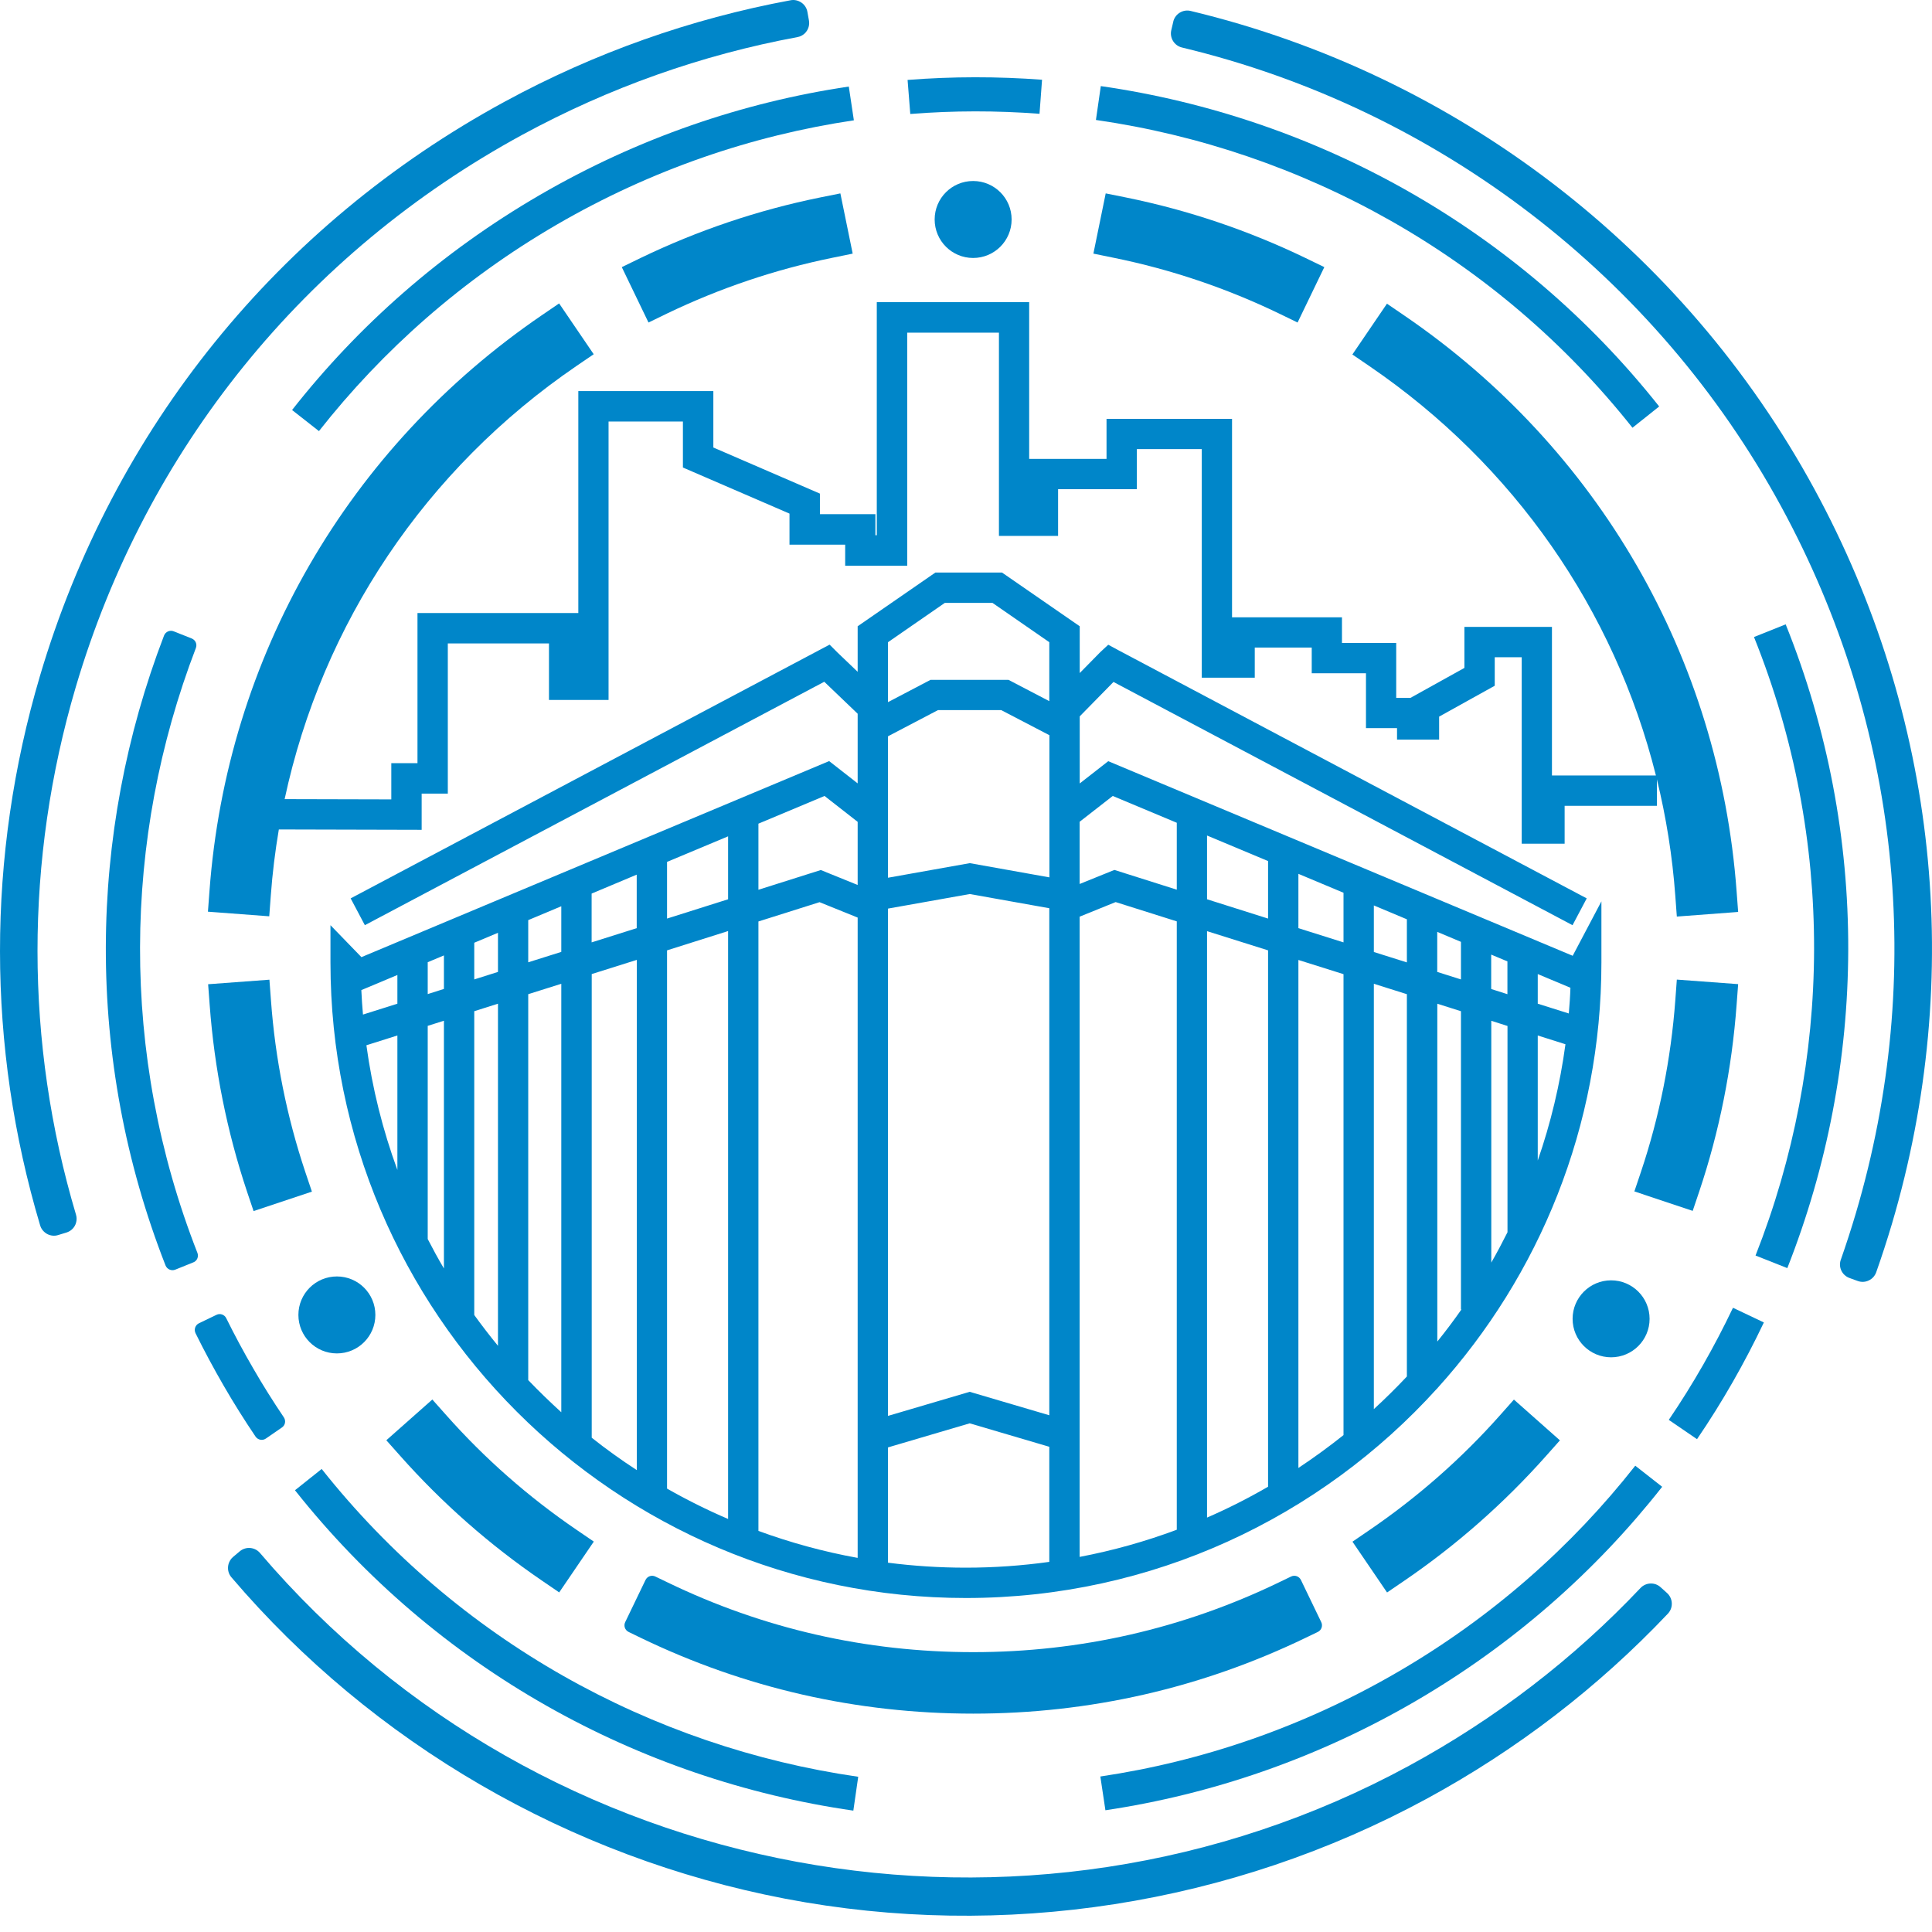 <svg width="80" height="80" viewBox="0 0 80 80" fill="none" xmlns="http://www.w3.org/2000/svg">
<path d="M68.767 65.728C68.531 65.506 68.156 65.518 67.931 65.754C65.156 68.69 61.931 71.165 58.354 73.111C42.481 81.739 22.469 78.038 10.766 64.306C10.556 64.059 10.181 64.025 9.93 64.235L9.653 64.468C9.563 64.543 9.499 64.644 9.465 64.756C9.409 64.951 9.45 65.158 9.581 65.311C15.438 72.185 23.579 76.909 32.5 78.619C41.544 80.351 50.989 78.878 59.096 74.472C62.82 72.447 66.172 69.871 69.063 66.819C69.127 66.751 69.175 66.669 69.202 66.579C69.266 66.361 69.202 66.125 69.037 65.971L68.767 65.728Z" fill="#0086C9"/>
<path d="M75.126 20.244C69.723 10.307 60.311 3.092 49.302 0.453C48.995 0.378 48.679 0.561 48.59 0.865C48.586 0.876 48.582 0.887 48.582 0.902L48.499 1.255C48.428 1.57 48.623 1.889 48.942 1.967C59.524 4.502 68.572 11.435 73.761 20.986C78.662 30.004 79.761 40.391 76.847 50.237C76.656 50.882 76.446 51.527 76.225 52.161L76.214 52.191C76.124 52.491 76.285 52.81 76.581 52.918L76.922 53.042C77.072 53.098 77.237 53.091 77.383 53.02C77.53 52.952 77.638 52.828 77.691 52.678C77.924 52.019 78.141 51.347 78.34 50.68C81.369 40.436 80.226 29.625 75.126 20.244Z" fill="#0086C9"/>
<path d="M3.139 28.444C6.049 18.601 12.619 10.479 21.64 5.575C25.221 3.629 29.05 2.271 33.021 1.536C33.242 1.495 33.418 1.338 33.482 1.12C33.508 1.034 33.512 0.94 33.497 0.85L33.433 0.494C33.407 0.336 33.317 0.198 33.186 0.108C33.055 0.018 32.893 -0.02 32.74 0.01C28.607 0.775 24.622 2.185 20.898 4.21C11.512 9.309 4.677 17.761 1.651 28.002C-0.554 35.464 -0.55 43.327 1.662 50.74C1.707 50.894 1.812 51.017 1.951 51.096C2.093 51.171 2.255 51.19 2.408 51.141L2.753 51.036C2.944 50.976 3.091 50.83 3.147 50.639C3.181 50.526 3.181 50.41 3.147 50.297C1.025 43.173 1.021 35.614 3.139 28.444Z" fill="#0086C9"/>
<path d="M11.01 59.567L11.674 59.109C11.813 59.016 11.846 58.828 11.753 58.689C11.314 58.037 10.89 57.366 10.493 56.676C10.091 55.986 9.716 55.288 9.368 54.583C9.293 54.433 9.113 54.37 8.963 54.445L8.239 54.793C8.085 54.868 8.022 55.052 8.097 55.206C8.46 55.941 8.85 56.668 9.267 57.388C9.683 58.108 10.125 58.809 10.583 59.488C10.68 59.627 10.871 59.664 11.01 59.567Z" fill="#0086C9"/>
<path d="M8.175 51.88C4.95 43.653 5.085 34.721 8.111 26.832C8.171 26.674 8.096 26.502 7.939 26.438L7.193 26.142C7.035 26.078 6.855 26.157 6.792 26.318C3.638 34.534 3.499 43.833 6.855 52.401C6.919 52.559 7.099 52.637 7.257 52.574L8.003 52.273C8.16 52.214 8.235 52.037 8.175 51.88Z" fill="#0086C9"/>
<path d="M12.094 16.978L13.207 17.851C15.844 14.499 19.143 11.574 23.054 9.302C26.965 7.03 31.139 5.609 35.357 4.982L35.147 3.584C30.756 4.236 26.414 5.714 22.342 8.08C18.27 10.446 14.835 13.487 12.094 16.978Z" fill="#0086C9"/>
<path d="M67.597 17.712L68.703 16.831C62.85 9.444 54.492 4.847 45.582 3.565L45.38 4.967C53.941 6.201 61.972 10.618 67.597 17.712Z" fill="#0086C9"/>
<path d="M43.044 4.712L43.149 3.302C41.304 3.164 39.44 3.164 37.581 3.31L37.693 4.72C39.482 4.577 41.27 4.577 43.044 4.712Z" fill="#0086C9"/>
<path d="M73.941 25.853L72.629 26.378C76.007 34.781 75.865 43.942 72.693 51.989L74.009 52.51C77.308 44.137 77.459 34.597 73.941 25.853Z" fill="#0086C9"/>
<path d="M69.101 58.794L70.27 59.593C71.32 58.052 72.243 56.432 73.038 54.76L71.759 54.152C70.994 55.757 70.109 57.31 69.101 58.794Z" fill="#0086C9"/>
<path d="M35.335 74.974L35.537 73.572C26.976 72.338 18.945 67.921 13.32 60.827L12.214 61.708C18.067 69.095 26.425 73.692 35.335 74.974Z" fill="#0086C9"/>
<path d="M58.575 70.463C62.647 68.097 66.082 65.056 68.827 61.565L67.713 60.692C65.077 64.044 61.777 66.969 57.866 69.241C53.955 71.513 49.782 72.934 45.563 73.561L45.773 74.959C50.161 74.303 54.503 72.826 58.575 70.463Z" fill="#0086C9"/>
<path d="M70.364 49.33C71.197 46.848 71.714 44.249 71.909 41.606L71.973 40.751L69.434 40.563L69.371 41.418C69.191 43.848 68.714 46.24 67.95 48.52L67.676 49.334L70.091 50.14L70.364 49.33Z" fill="#0086C9"/>
<path d="M54.068 67.816L54.567 67.576C54.72 67.501 54.784 67.321 54.709 67.167L53.869 65.424C53.794 65.27 53.614 65.206 53.46 65.281L52.962 65.521C48.995 67.437 44.731 68.412 40.299 68.412C35.863 68.412 31.603 67.441 27.636 65.521L27.137 65.281C26.984 65.206 26.804 65.27 26.729 65.424L25.889 67.167C25.814 67.321 25.878 67.501 26.031 67.576L26.526 67.816C30.842 69.901 35.477 70.958 40.299 70.958C45.117 70.958 49.748 69.901 54.068 67.816Z" fill="#0086C9"/>
<path d="M52.958 12.98L53.73 13.355L54.837 11.061L54.064 10.686C51.694 9.542 49.193 8.698 46.625 8.177L45.785 8.008L45.275 10.502L46.115 10.674C48.481 11.154 50.783 11.931 52.958 12.98Z" fill="#0086C9"/>
<path d="M56.711 63.354L56.003 63.838L57.435 65.941L58.144 65.458C60.311 63.98 62.287 62.237 64.023 60.283L64.593 59.642L62.688 57.954L62.118 58.596C60.525 60.392 58.703 61.993 56.711 63.354Z" fill="#0086C9"/>
<path d="M34.468 10.674L35.308 10.502L34.798 8.008L33.958 8.177C31.39 8.698 28.889 9.542 26.519 10.686L25.747 11.061L26.853 13.355L27.625 12.98C29.808 11.931 32.11 11.154 34.468 10.674Z" fill="#0086C9"/>
<path d="M18.472 58.592L17.902 57.951L15.997 59.638L16.567 60.279C18.3 62.233 20.279 63.976 22.447 65.454L23.155 65.938L24.588 63.834L23.879 63.35C21.888 61.993 20.066 60.392 18.472 58.592Z" fill="#0086C9"/>
<path d="M11.22 41.422L11.156 40.567L8.618 40.755L8.682 41.61C8.877 44.253 9.398 46.852 10.226 49.334L10.5 50.148L12.915 49.342L12.641 48.528C11.876 46.24 11.396 43.852 11.22 41.422Z" fill="#0086C9"/>
<path d="M66.712 56.203C67.592 56.203 68.306 55.49 68.306 54.61C68.306 53.73 67.592 53.016 66.712 53.016C65.832 53.016 65.118 53.73 65.118 54.61C65.118 55.49 65.832 56.203 66.712 56.203Z" fill="#0086C9"/>
<path d="M38.702 9.088C38.702 9.969 39.414 10.682 40.295 10.682C41.176 10.682 41.889 9.969 41.889 9.088C41.889 8.207 41.176 7.495 40.295 7.495C39.414 7.495 38.702 8.207 38.702 9.088Z" fill="#0086C9"/>
<path d="M12.356 54.448C12.356 55.33 13.069 56.042 13.95 56.042C14.831 56.042 15.543 55.33 15.543 54.448C15.543 53.567 14.831 52.855 13.95 52.855C13.069 52.855 12.356 53.567 12.356 54.448Z" fill="#0086C9"/>
<path d="M33.951 21.293V20.439L29.538 18.53V16.194H23.947V25.384H17.287V31.601H16.203V33.101L11.786 33.09C13.342 25.827 17.61 19.43 23.875 15.151L24.584 14.668L23.152 12.564L22.443 13.048C14.404 18.534 9.387 27.226 8.674 36.896L8.61 37.751L11.149 37.942L11.213 37.087C11.28 36.161 11.393 35.25 11.546 34.346L17.46 34.361V32.861H18.543V26.644H22.732V28.984H25.199V17.454H28.278V19.359L32.691 21.267V22.553H34.997V23.427H37.566V13.775H41.364V22.19H43.813V20.255H47.075V18.597H49.763V28.062H51.957V26.813H54.316V27.878H56.562V30.15H57.848V30.627H59.591V29.674L61.894 28.395V27.214H63.011V34.935H64.788V33.367H68.609V32.273C68.992 33.84 69.251 35.452 69.371 37.099L69.434 37.953L71.973 37.762L71.909 36.907C71.197 27.237 66.18 18.545 58.14 13.059L57.431 12.575L55.999 14.679L56.708 15.163C62.689 19.246 66.851 25.257 68.568 32.111H64.263V25.958H60.638V27.657L58.403 28.898H57.814V26.625H55.568V25.561H51.016V17.345H45.819V19.002H42.616V12.512H36.306V22.163H36.249V21.29H33.951V21.293Z" fill="#0086C9"/>
<path d="M34.333 31.515L14.966 39.633L13.684 38.31V39.858C13.684 54.366 25.488 66.17 39.995 66.17C47.723 66.17 54.687 62.822 59.505 57.497H59.516V57.486C63.738 52.817 66.311 46.634 66.311 39.858V37.324L65.122 39.577L45.89 31.519L44.709 32.441V29.663L46.107 28.238L65.115 38.31L65.703 37.2L46.291 26.914L45.89 26.697L45.556 27.008L44.709 27.87V25.932L41.491 23.708H38.732L35.514 25.932V27.818L34.678 27.019L34.352 26.693L14.52 37.2L15.108 38.31L34.131 28.23L35.514 29.554V32.438L34.333 31.515ZM35.514 34.031V36.645L33.988 36.026L31.405 36.843V34.106L34.142 32.959L35.514 34.031ZM62.422 51.025C62.209 51.449 61.987 51.869 61.751 52.281V42.269L62.422 42.483V51.025ZM63.675 42.877L64.822 43.24C64.597 44.902 64.211 46.51 63.675 48.055V42.877ZM61.747 40.953V39.528L62.419 39.809V41.167L61.747 40.953ZM60.495 40.556L59.513 40.245V38.587L60.495 39V40.556ZM58.256 39.851L56.888 39.42V37.492L58.256 38.066V39.851ZM55.632 39.022L53.764 38.433V36.184L55.632 36.967V39.022ZM55.632 40.338V59.424C55.032 59.904 54.405 60.358 53.764 60.785V39.75L55.632 40.338ZM52.508 38.036L49.981 37.237V34.597L52.508 35.655V38.036ZM52.508 39.352V61.562C51.694 62.034 50.851 62.462 49.981 62.84V38.557L52.508 39.352ZM48.728 63.343C47.435 63.826 46.089 64.205 44.705 64.468V37.957L46.197 37.353L48.728 38.152V63.343ZM17.711 42.479L18.382 42.266V52.525C18.146 52.127 17.924 51.719 17.711 51.306V42.479ZM16.455 48.445C15.851 46.799 15.416 45.07 15.172 43.282L16.455 42.877V48.445ZM17.711 41.163V39.843L18.382 39.562V40.95L17.711 41.163ZM19.638 41.872L20.62 41.561V55.727C20.279 55.311 19.953 54.887 19.638 54.452V41.872ZM19.638 40.556V39.037L20.62 38.625V40.245L19.638 40.556ZM21.873 38.1L23.242 37.526V39.416L21.873 39.847V38.1ZM24.498 37.001L26.365 36.217V38.433L24.498 39.022V37.001ZM27.621 35.689L30.149 34.631V37.237L27.621 38.036V35.689ZM26.369 39.746V60.875C25.724 60.455 25.101 60.009 24.502 59.533V40.334L26.369 39.746ZM27.621 39.352L30.149 38.553V62.897C29.279 62.525 28.439 62.105 27.621 61.64V39.352ZM31.405 38.156L33.936 37.357L35.514 37.995V64.509C34.101 64.254 32.725 63.875 31.405 63.392V38.156ZM36.77 37.623L40.157 37.02L43.449 37.608V58.603L40.153 57.632L36.77 58.629V37.623ZM40.157 35.741L36.77 36.345V30.488L38.84 29.404H41.458L43.453 30.443V36.33L40.157 35.741ZM16.455 40.372V41.561L15.03 42.011C15 41.673 14.977 41.336 14.962 40.998L16.455 40.372ZM21.873 57.148V41.167L23.242 40.736V58.479C22.769 58.048 22.312 57.606 21.873 57.148ZM36.77 64.708V59.934L40.153 58.937L43.449 59.908V64.674C42.32 64.831 41.165 64.914 39.995 64.914C38.9 64.914 37.824 64.843 36.77 64.708ZM56.888 58.348V40.736L58.256 41.167V56.998C57.818 57.463 57.36 57.917 56.888 58.348ZM59.513 41.561L60.495 41.872V54.22H60.517C60.199 54.673 59.865 55.12 59.516 55.551V41.561H59.513ZM64.961 41.966L63.675 41.561V40.334L65.028 40.901C65.017 41.257 64.991 41.613 64.961 41.966ZM46.077 32.959L48.728 34.069V36.84L46.145 36.022L44.705 36.604V36.551V34.028L46.077 32.959ZM39.122 24.965H41.098L43.449 26.592V29.033L41.761 28.152H38.529L36.77 29.074V26.592L39.122 24.965Z" fill="#0086C9"/>
</svg>
